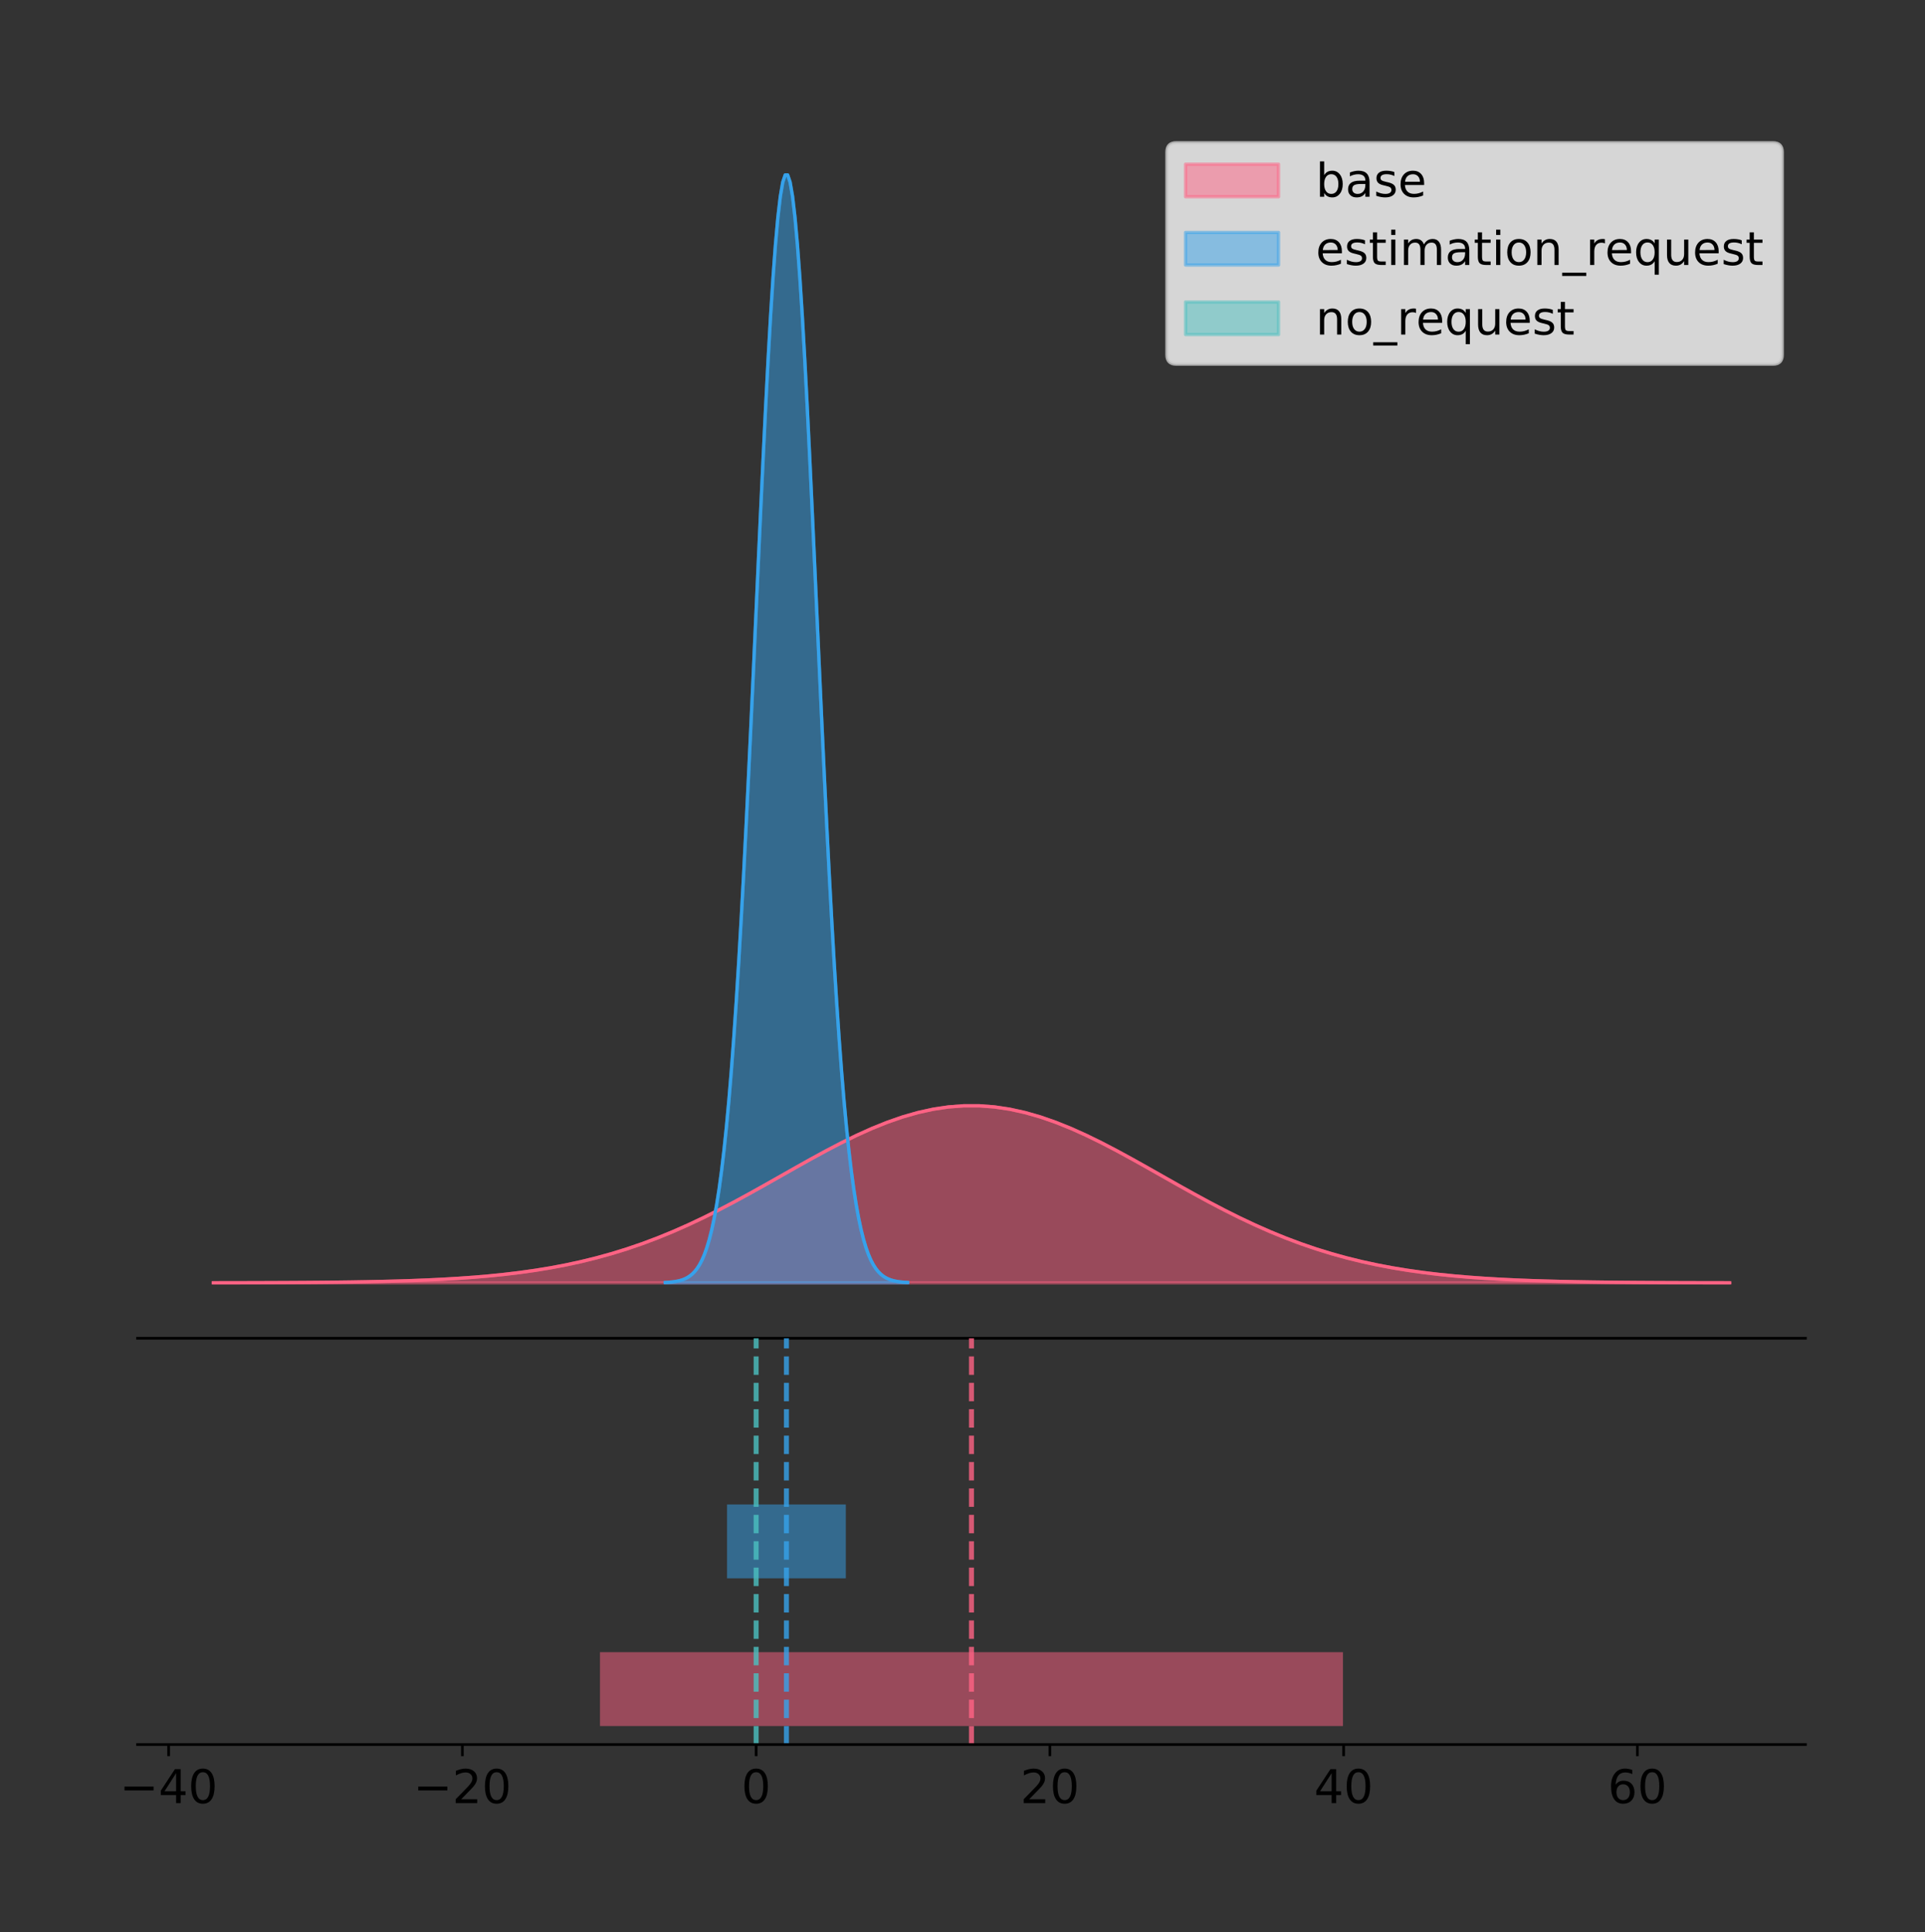 <?xml version="1.0" encoding="utf-8" standalone="no"?>
<!DOCTYPE svg PUBLIC "-//W3C//DTD SVG 1.1//EN"
  "http://www.w3.org/Graphics/SVG/1.1/DTD/svg11.dtd">
<!-- Created with matplotlib (https://matplotlib.org/) -->
<svg height="581.789pt" version="1.1" viewBox="0 0 579.605 581.789" width="579.605pt" xmlns="http://www.w3.org/2000/svg" xmlns:xlink="http://www.w3.org/1999/xlink">
 <rect x="0" y="0" width="579.605" height="581.789" fill="#333333" stroke="none"/>
 <defs>
  <style type="text/css">
*{stroke-linecap:butt;stroke-linejoin:round;}
  </style>
 </defs>
 <g id="figure_1">
  <g id="patch_1">
   <path d="M 0 581.789 
L 579.605 581.789 
L 579.605 0 
L 0 0 
z
" style="fill:none;"/>
  </g>
  <g id="axes_1">
   <g id="patch_2">
    <path d="M 41.405 402.93 
L 543.605 402.93 
L 543.605 36 
L 41.405 36 
z
" style="fill:none;"/>
   </g>
   <g id="PolyCollection_1">
    <defs>
     <path d="M 64.232 -195.538 
L 64.232 -195.556 
L 68.844 -195.563 
L 73.456 -195.572 
L 78.067 -195.584 
L 82.679 -195.6 
L 87.29 -195.621 
L 91.902 -195.649 
L 96.513 -195.685 
L 101.125 -195.731 
L 105.737 -195.79 
L 110.348 -195.865 
L 114.96 -195.96 
L 119.571 -196.079 
L 124.183 -196.227 
L 128.794 -196.41 
L 133.406 -196.633 
L 138.018 -196.906 
L 142.629 -197.234 
L 147.241 -197.629 
L 151.852 -198.098 
L 156.464 -198.652 
L 161.075 -199.301 
L 165.687 -200.056 
L 170.299 -200.927 
L 174.91 -201.924 
L 179.522 -203.057 
L 184.133 -204.332 
L 188.745 -205.757 
L 193.356 -207.336 
L 197.968 -209.07 
L 202.58 -210.958 
L 207.191 -212.995 
L 211.803 -215.172 
L 216.414 -217.477 
L 221.026 -219.894 
L 225.637 -222.4 
L 230.249 -224.971 
L 234.861 -227.579 
L 239.472 -230.191 
L 244.084 -232.772 
L 248.695 -235.284 
L 253.307 -237.69 
L 257.918 -239.95 
L 262.53 -242.028 
L 267.141 -243.885 
L 271.753 -245.49 
L 276.365 -246.812 
L 280.976 -247.826 
L 285.588 -248.513 
L 290.199 -248.861 
L 294.811 -248.861 
L 299.422 -248.513 
L 304.034 -247.826 
L 308.646 -246.812 
L 313.257 -245.49 
L 317.869 -243.885 
L 322.48 -242.028 
L 327.092 -239.95 
L 331.703 -237.69 
L 336.315 -235.284 
L 340.927 -232.772 
L 345.538 -230.191 
L 350.15 -227.579 
L 354.761 -224.971 
L 359.373 -222.4 
L 363.984 -219.894 
L 368.596 -217.477 
L 373.208 -215.172 
L 377.819 -212.995 
L 382.431 -210.958 
L 387.042 -209.07 
L 391.654 -207.336 
L 396.265 -205.757 
L 400.877 -204.332 
L 405.489 -203.057 
L 410.1 -201.924 
L 414.712 -200.927 
L 419.323 -200.056 
L 423.935 -199.301 
L 428.546 -198.652 
L 433.158 -198.098 
L 437.77 -197.629 
L 442.381 -197.234 
L 446.993 -196.906 
L 451.604 -196.633 
L 456.216 -196.41 
L 460.827 -196.227 
L 465.439 -196.079 
L 470.051 -195.96 
L 474.662 -195.865 
L 479.274 -195.79 
L 483.885 -195.731 
L 488.497 -195.685 
L 493.108 -195.649 
L 497.72 -195.621 
L 502.332 -195.6 
L 506.943 -195.584 
L 511.555 -195.572 
L 516.166 -195.563 
L 520.778 -195.556 
L 520.778 -195.538 
L 520.778 -195.538 
L 516.166 -195.538 
L 511.555 -195.538 
L 506.943 -195.538 
L 502.332 -195.538 
L 497.72 -195.538 
L 493.108 -195.538 
L 488.497 -195.538 
L 483.885 -195.538 
L 479.274 -195.538 
L 474.662 -195.538 
L 470.051 -195.538 
L 465.439 -195.538 
L 460.827 -195.538 
L 456.216 -195.538 
L 451.604 -195.538 
L 446.993 -195.538 
L 442.381 -195.538 
L 437.77 -195.538 
L 433.158 -195.538 
L 428.546 -195.538 
L 423.935 -195.538 
L 419.323 -195.538 
L 414.712 -195.538 
L 410.1 -195.538 
L 405.489 -195.538 
L 400.877 -195.538 
L 396.265 -195.538 
L 391.654 -195.538 
L 387.042 -195.538 
L 382.431 -195.538 
L 377.819 -195.538 
L 373.208 -195.538 
L 368.596 -195.538 
L 363.984 -195.538 
L 359.373 -195.538 
L 354.761 -195.538 
L 350.15 -195.538 
L 345.538 -195.538 
L 340.927 -195.538 
L 336.315 -195.538 
L 331.703 -195.538 
L 327.092 -195.538 
L 322.48 -195.538 
L 317.869 -195.538 
L 313.257 -195.538 
L 308.646 -195.538 
L 304.034 -195.538 
L 299.422 -195.538 
L 294.811 -195.538 
L 290.199 -195.538 
L 285.588 -195.538 
L 280.976 -195.538 
L 276.365 -195.538 
L 271.753 -195.538 
L 267.141 -195.538 
L 262.53 -195.538 
L 257.918 -195.538 
L 253.307 -195.538 
L 248.695 -195.538 
L 244.084 -195.538 
L 239.472 -195.538 
L 234.861 -195.538 
L 230.249 -195.538 
L 225.637 -195.538 
L 221.026 -195.538 
L 216.414 -195.538 
L 211.803 -195.538 
L 207.191 -195.538 
L 202.58 -195.538 
L 197.968 -195.538 
L 193.356 -195.538 
L 188.745 -195.538 
L 184.133 -195.538 
L 179.522 -195.538 
L 174.91 -195.538 
L 170.299 -195.538 
L 165.687 -195.538 
L 161.075 -195.538 
L 156.464 -195.538 
L 151.852 -195.538 
L 147.241 -195.538 
L 142.629 -195.538 
L 138.018 -195.538 
L 133.406 -195.538 
L 128.794 -195.538 
L 124.183 -195.538 
L 119.571 -195.538 
L 114.96 -195.538 
L 110.348 -195.538 
L 105.737 -195.538 
L 101.125 -195.538 
L 96.513 -195.538 
L 91.902 -195.538 
L 87.29 -195.538 
L 82.679 -195.538 
L 78.067 -195.538 
L 73.456 -195.538 
L 68.844 -195.538 
L 64.232 -195.538 
z
" id="m63604696eb" style="stroke:#ff6384;stroke-opacity:0.5;"/>
    </defs>
    <g clip-path="url(#p964f556423)">
     <use style="fill:#ff6384;fill-opacity:0.5;stroke:#ff6384;stroke-opacity:0.5;" x="0" xlink:href="#m63604696eb" y="581.789"/>
    </g>
   </g>
   <g id="PolyCollection_2">
    <defs>
     <path d="M 200.3 -195.538 
L 200.3 -195.65 
L 201.037 -195.692 
L 201.774 -195.749 
L 202.512 -195.825 
L 203.249 -195.925 
L 203.986 -196.058 
L 204.723 -196.23 
L 205.46 -196.455 
L 206.197 -196.744 
L 206.935 -197.115 
L 207.672 -197.585 
L 208.409 -198.179 
L 209.146 -198.923 
L 209.883 -199.848 
L 210.62 -200.99 
L 211.358 -202.39 
L 212.095 -204.093 
L 212.832 -206.151 
L 213.569 -208.617 
L 214.306 -211.552 
L 215.043 -215.017 
L 215.781 -219.078 
L 216.518 -223.801 
L 217.255 -229.25 
L 217.992 -235.488 
L 218.729 -242.572 
L 219.467 -250.552 
L 220.204 -259.468 
L 220.941 -269.344 
L 221.678 -280.192 
L 222.415 -292.002 
L 223.152 -304.744 
L 223.89 -318.365 
L 224.627 -332.786 
L 225.364 -347.901 
L 226.101 -363.58 
L 226.838 -379.667 
L 227.575 -395.98 
L 228.313 -412.318 
L 229.05 -428.462 
L 229.787 -444.18 
L 230.524 -459.23 
L 231.261 -473.372 
L 231.998 -486.366 
L 232.736 -497.987 
L 233.473 -508.025 
L 234.21 -516.294 
L 234.947 -522.64 
L 235.684 -526.94 
L 236.421 -529.111 
L 237.159 -529.111 
L 237.896 -526.94 
L 238.633 -522.64 
L 239.37 -516.294 
L 240.107 -508.025 
L 240.844 -497.987 
L 241.582 -486.366 
L 242.319 -473.372 
L 243.056 -459.23 
L 243.793 -444.18 
L 244.53 -428.462 
L 245.268 -412.318 
L 246.005 -395.98 
L 246.742 -379.667 
L 247.479 -363.58 
L 248.216 -347.901 
L 248.953 -332.786 
L 249.691 -318.365 
L 250.428 -304.744 
L 251.165 -292.002 
L 251.902 -280.192 
L 252.639 -269.344 
L 253.376 -259.468 
L 254.114 -250.552 
L 254.851 -242.572 
L 255.588 -235.488 
L 256.325 -229.25 
L 257.062 -223.801 
L 257.799 -219.078 
L 258.537 -215.017 
L 259.274 -211.552 
L 260.011 -208.617 
L 260.748 -206.151 
L 261.485 -204.093 
L 262.222 -202.39 
L 262.96 -200.99 
L 263.697 -199.848 
L 264.434 -198.923 
L 265.171 -198.179 
L 265.908 -197.585 
L 266.646 -197.115 
L 267.383 -196.744 
L 268.12 -196.455 
L 268.857 -196.23 
L 269.594 -196.058 
L 270.331 -195.925 
L 271.069 -195.825 
L 271.806 -195.749 
L 272.543 -195.692 
L 273.28 -195.65 
L 273.28 -195.538 
L 273.28 -195.538 
L 272.543 -195.538 
L 271.806 -195.538 
L 271.069 -195.538 
L 270.331 -195.538 
L 269.594 -195.538 
L 268.857 -195.538 
L 268.12 -195.538 
L 267.383 -195.538 
L 266.646 -195.538 
L 265.908 -195.538 
L 265.171 -195.538 
L 264.434 -195.538 
L 263.697 -195.538 
L 262.96 -195.538 
L 262.222 -195.538 
L 261.485 -195.538 
L 260.748 -195.538 
L 260.011 -195.538 
L 259.274 -195.538 
L 258.537 -195.538 
L 257.799 -195.538 
L 257.062 -195.538 
L 256.325 -195.538 
L 255.588 -195.538 
L 254.851 -195.538 
L 254.114 -195.538 
L 253.376 -195.538 
L 252.639 -195.538 
L 251.902 -195.538 
L 251.165 -195.538 
L 250.428 -195.538 
L 249.691 -195.538 
L 248.953 -195.538 
L 248.216 -195.538 
L 247.479 -195.538 
L 246.742 -195.538 
L 246.005 -195.538 
L 245.268 -195.538 
L 244.53 -195.538 
L 243.793 -195.538 
L 243.056 -195.538 
L 242.319 -195.538 
L 241.582 -195.538 
L 240.844 -195.538 
L 240.107 -195.538 
L 239.37 -195.538 
L 238.633 -195.538 
L 237.896 -195.538 
L 237.159 -195.538 
L 236.421 -195.538 
L 235.684 -195.538 
L 234.947 -195.538 
L 234.21 -195.538 
L 233.473 -195.538 
L 232.736 -195.538 
L 231.998 -195.538 
L 231.261 -195.538 
L 230.524 -195.538 
L 229.787 -195.538 
L 229.05 -195.538 
L 228.313 -195.538 
L 227.575 -195.538 
L 226.838 -195.538 
L 226.101 -195.538 
L 225.364 -195.538 
L 224.627 -195.538 
L 223.89 -195.538 
L 223.152 -195.538 
L 222.415 -195.538 
L 221.678 -195.538 
L 220.941 -195.538 
L 220.204 -195.538 
L 219.467 -195.538 
L 218.729 -195.538 
L 217.992 -195.538 
L 217.255 -195.538 
L 216.518 -195.538 
L 215.781 -195.538 
L 215.043 -195.538 
L 214.306 -195.538 
L 213.569 -195.538 
L 212.832 -195.538 
L 212.095 -195.538 
L 211.358 -195.538 
L 210.62 -195.538 
L 209.883 -195.538 
L 209.146 -195.538 
L 208.409 -195.538 
L 207.672 -195.538 
L 206.935 -195.538 
L 206.197 -195.538 
L 205.46 -195.538 
L 204.723 -195.538 
L 203.986 -195.538 
L 203.249 -195.538 
L 202.512 -195.538 
L 201.774 -195.538 
L 201.037 -195.538 
L 200.3 -195.538 
z
" id="m9dfd5fcb48" style="stroke:#36a2eb;stroke-opacity:0.5;"/>
    </defs>
    <g clip-path="url(#p964f556423)">
     <use style="fill:#36a2eb;fill-opacity:0.5;stroke:#36a2eb;stroke-opacity:0.5;" x="0" xlink:href="#m9dfd5fcb48" y="581.789"/>
    </g>
   </g>
   <g id="PolyCollection_3"/>
   <g id="line2d_1">
    <path clip-path="url(#p964f556423)" d="M 64.232 386.233 
L 68.844 386.227 
L 73.456 386.218 
L 78.067 386.206 
L 82.679 386.189 
L 87.29 386.168 
L 91.902 386.141 
L 96.513 386.105 
L 101.125 386.059 
L 105.737 385.999 
L 110.348 385.924 
L 114.96 385.829 
L 119.571 385.71 
L 124.183 385.562 
L 128.794 385.38 
L 133.406 385.156 
L 138.018 384.884 
L 142.629 384.555 
L 147.241 384.161 
L 151.852 383.692 
L 156.464 383.138 
L 161.075 382.488 
L 165.687 381.734 
L 170.299 380.862 
L 174.91 379.865 
L 179.522 378.733 
L 184.133 377.457 
L 188.745 376.032 
L 193.356 374.453 
L 197.968 372.719 
L 202.58 370.831 
L 207.191 368.794 
L 211.803 366.617 
L 216.414 364.312 
L 221.026 361.896 
L 225.637 359.389 
L 230.249 356.818 
L 234.861 354.21 
L 239.472 351.598 
L 244.084 349.018 
L 248.695 346.505 
L 253.307 344.099 
L 257.918 341.839 
L 262.53 339.762 
L 267.141 337.904 
L 271.753 336.3 
L 276.365 334.978 
L 280.976 333.963 
L 285.588 333.276 
L 290.199 332.929 
L 294.811 332.929 
L 299.422 333.276 
L 304.034 333.963 
L 308.646 334.978 
L 313.257 336.3 
L 317.869 337.904 
L 322.48 339.762 
L 327.092 341.839 
L 331.703 344.099 
L 336.315 346.505 
L 340.927 349.018 
L 345.538 351.598 
L 350.15 354.21 
L 354.761 356.818 
L 359.373 359.389 
L 363.984 361.896 
L 368.596 364.312 
L 373.208 366.617 
L 377.819 368.794 
L 382.431 370.831 
L 387.042 372.719 
L 391.654 374.453 
L 396.265 376.032 
L 400.877 377.457 
L 405.489 378.733 
L 410.1 379.865 
L 414.712 380.862 
L 419.323 381.734 
L 423.935 382.488 
L 428.546 383.138 
L 433.158 383.692 
L 437.77 384.161 
L 442.381 384.555 
L 446.993 384.884 
L 451.604 385.156 
L 456.216 385.38 
L 460.827 385.562 
L 465.439 385.71 
L 470.051 385.829 
L 474.662 385.924 
L 479.274 385.999 
L 483.885 386.059 
L 488.497 386.105 
L 493.108 386.141 
L 497.72 386.168 
L 502.332 386.189 
L 506.943 386.206 
L 511.555 386.218 
L 516.166 386.227 
L 520.778 386.233 
" style="fill:none;stroke:#ff6384;stroke-linecap:square;"/>
   </g>
   <g id="line2d_2">
    <path clip-path="url(#p964f556423)" d="M 200.3 386.139 
L 201.037 386.097 
L 201.774 386.04 
L 202.512 385.965 
L 203.249 385.864 
L 203.986 385.732 
L 204.723 385.559 
L 205.46 385.334 
L 206.197 385.045 
L 206.935 384.675 
L 207.672 384.204 
L 208.409 383.61 
L 209.146 382.867 
L 209.883 381.941 
L 210.62 380.799 
L 211.358 379.399 
L 212.095 377.696 
L 212.832 375.639 
L 213.569 373.172 
L 214.306 370.238 
L 215.043 366.772 
L 215.781 362.711 
L 216.518 357.989 
L 217.255 352.539 
L 217.992 346.301 
L 218.729 339.217 
L 219.467 331.237 
L 220.204 322.322 
L 220.941 312.445 
L 221.678 301.597 
L 222.415 289.787 
L 223.152 277.045 
L 223.89 263.424 
L 224.627 249.004 
L 225.364 233.888 
L 226.101 218.209 
L 226.838 202.123 
L 227.575 185.809 
L 228.313 169.471 
L 229.05 153.327 
L 229.787 137.61 
L 230.524 122.559 
L 231.261 108.418 
L 231.998 95.423 
L 232.736 83.803 
L 233.473 73.765 
L 234.21 65.495 
L 234.947 59.15 
L 235.684 54.85 
L 236.421 52.679 
L 237.159 52.679 
L 237.896 54.85 
L 238.633 59.15 
L 239.37 65.495 
L 240.107 73.765 
L 240.844 83.803 
L 241.582 95.423 
L 242.319 108.418 
L 243.056 122.559 
L 243.793 137.61 
L 244.53 153.327 
L 245.268 169.471 
L 246.005 185.809 
L 246.742 202.123 
L 247.479 218.209 
L 248.216 233.888 
L 248.953 249.004 
L 249.691 263.424 
L 250.428 277.045 
L 251.165 289.787 
L 251.902 301.597 
L 252.639 312.445 
L 253.376 322.322 
L 254.114 331.237 
L 254.851 339.217 
L 255.588 346.301 
L 256.325 352.539 
L 257.062 357.989 
L 257.799 362.711 
L 258.537 366.772 
L 259.274 370.238 
L 260.011 373.172 
L 260.748 375.639 
L 261.485 377.696 
L 262.222 379.399 
L 262.96 380.799 
L 263.697 381.941 
L 264.434 382.867 
L 265.171 383.61 
L 265.908 384.204 
L 266.646 384.675 
L 267.383 385.045 
L 268.12 385.334 
L 268.857 385.559 
L 269.594 385.732 
L 270.331 385.864 
L 271.069 385.965 
L 271.806 386.04 
L 272.543 386.097 
L 273.28 386.139 
" style="fill:none;stroke:#36a2eb;stroke-linecap:square;"/>
   </g>
   <g id="line2d_3">
    <path clip-path="url(#p964f556423)" d="M 0 0 
" style="fill:none;stroke:#4bc0c0;stroke-linecap:square;"/>
   </g>
   <g id="patch_3">
    <path d="M 41.405 402.93 
L 543.605 402.93 
" style="fill:none;stroke:#000000;stroke-linecap:square;stroke-linejoin:miter;stroke-width:0.8;"/>
   </g>
   <g id="legend_1">
    <g id="patch_4">
     <path d="M 354.165 109.627 
L 533.805 109.627 
Q 536.605 109.627 536.605 106.827 
L 536.605 45.8 
Q 536.605 43 533.805 43 
L 354.165 43 
Q 351.365 43 351.365 45.8 
L 351.365 106.827 
Q 351.365 109.627 354.165 109.627 
z
" style="fill:#ffffff;opacity:0.8;stroke:#cccccc;stroke-linejoin:miter;"/>
    </g>
    <g id="patch_5">
     <path d="M 356.965 59.238 
L 384.965 59.238 
L 384.965 49.438 
L 356.965 49.438 
z
" style="fill:#ff6384;opacity:0.5;stroke:#ff6384;stroke-linejoin:miter;"/>
    </g>
    <g id="text_1">
     <!-- base -->
     <defs>
      <path d="M 48.688 27.297 
Q 48.688 37.203 44.609 42.844 
Q 40.531 48.484 33.406 48.484 
Q 26.266 48.484 22.188 42.844 
Q 18.109 37.203 18.109 27.297 
Q 18.109 17.391 22.188 11.75 
Q 26.266 6.109 33.406 6.109 
Q 40.531 6.109 44.609 11.75 
Q 48.688 17.391 48.688 27.297 
z
M 18.109 46.391 
Q 20.953 51.266 25.266 53.625 
Q 29.594 56 35.594 56 
Q 45.562 56 51.781 48.094 
Q 58.016 40.188 58.016 27.297 
Q 58.016 14.406 51.781 6.484 
Q 45.562 -1.422 35.594 -1.422 
Q 29.594 -1.422 25.266 0.953 
Q 20.953 3.328 18.109 8.203 
L 18.109 0 
L 9.078 0 
L 9.078 75.984 
L 18.109 75.984 
z
" id="DejaVuSans-98"/>
      <path d="M 34.281 27.484 
Q 23.391 27.484 19.188 25 
Q 14.984 22.516 14.984 16.5 
Q 14.984 11.719 18.141 8.906 
Q 21.297 6.109 26.703 6.109 
Q 34.188 6.109 38.703 11.406 
Q 43.219 16.703 43.219 25.484 
L 43.219 27.484 
z
M 52.203 31.203 
L 52.203 0 
L 43.219 0 
L 43.219 8.297 
Q 40.141 3.328 35.547 0.953 
Q 30.953 -1.422 24.312 -1.422 
Q 15.922 -1.422 10.953 3.297 
Q 6 8.016 6 15.922 
Q 6 25.141 12.172 29.828 
Q 18.359 34.516 30.609 34.516 
L 43.219 34.516 
L 43.219 35.406 
Q 43.219 41.609 39.141 45 
Q 35.062 48.391 27.688 48.391 
Q 23 48.391 18.547 47.266 
Q 14.109 46.141 10.016 43.891 
L 10.016 52.203 
Q 14.938 54.109 19.578 55.047 
Q 24.219 56 28.609 56 
Q 40.484 56 46.344 49.844 
Q 52.203 43.703 52.203 31.203 
z
" id="DejaVuSans-97"/>
      <path d="M 44.281 53.078 
L 44.281 44.578 
Q 40.484 46.531 36.375 47.5 
Q 32.281 48.484 27.875 48.484 
Q 21.188 48.484 17.844 46.438 
Q 14.5 44.391 14.5 40.281 
Q 14.5 37.156 16.891 35.375 
Q 19.281 33.594 26.516 31.984 
L 29.594 31.297 
Q 39.156 29.25 43.188 25.516 
Q 47.219 21.781 47.219 15.094 
Q 47.219 7.469 41.188 3.016 
Q 35.156 -1.422 24.609 -1.422 
Q 20.219 -1.422 15.453 -0.562 
Q 10.688 0.297 5.422 2 
L 5.422 11.281 
Q 10.406 8.688 15.234 7.391 
Q 20.062 6.109 24.812 6.109 
Q 31.156 6.109 34.562 8.281 
Q 37.984 10.453 37.984 14.406 
Q 37.984 18.062 35.516 20.016 
Q 33.062 21.969 24.703 23.781 
L 21.578 24.516 
Q 13.234 26.266 9.516 29.906 
Q 5.812 33.547 5.812 39.891 
Q 5.812 47.609 11.281 51.797 
Q 16.75 56 26.812 56 
Q 31.781 56 36.172 55.266 
Q 40.578 54.547 44.281 53.078 
z
" id="DejaVuSans-115"/>
      <path d="M 56.203 29.594 
L 56.203 25.203 
L 14.891 25.203 
Q 15.484 15.922 20.484 11.062 
Q 25.484 6.203 34.422 6.203 
Q 39.594 6.203 44.453 7.469 
Q 49.312 8.734 54.109 11.281 
L 54.109 2.781 
Q 49.266 0.734 44.188 -0.344 
Q 39.109 -1.422 33.891 -1.422 
Q 20.797 -1.422 13.156 6.188 
Q 5.516 13.812 5.516 26.812 
Q 5.516 40.234 12.766 48.109 
Q 20.016 56 32.328 56 
Q 43.359 56 49.781 48.891 
Q 56.203 41.797 56.203 29.594 
z
M 47.219 32.234 
Q 47.125 39.594 43.094 43.984 
Q 39.062 48.391 32.422 48.391 
Q 24.906 48.391 20.391 44.141 
Q 15.875 39.891 15.188 32.172 
z
" id="DejaVuSans-101"/>
     </defs>
     <g transform="translate(396.165 59.238)scale(0.14 -0.14)">
      <use xlink:href="#DejaVuSans-98"/>
      <use x="63.477" xlink:href="#DejaVuSans-97"/>
      <use x="124.756" xlink:href="#DejaVuSans-115"/>
      <use x="176.855" xlink:href="#DejaVuSans-101"/>
     </g>
    </g>
    <g id="patch_6">
     <path d="M 356.965 79.787 
L 384.965 79.787 
L 384.965 69.987 
L 356.965 69.987 
z
" style="fill:#36a2eb;opacity:0.5;stroke:#36a2eb;stroke-linejoin:miter;"/>
    </g>
    <g id="text_2">
     <!-- estimation_request -->
     <defs>
      <path d="M 18.312 70.219 
L 18.312 54.688 
L 36.812 54.688 
L 36.812 47.703 
L 18.312 47.703 
L 18.312 18.016 
Q 18.312 11.328 20.141 9.422 
Q 21.969 7.516 27.594 7.516 
L 36.812 7.516 
L 36.812 0 
L 27.594 0 
Q 17.188 0 13.234 3.875 
Q 9.281 7.766 9.281 18.016 
L 9.281 47.703 
L 2.688 47.703 
L 2.688 54.688 
L 9.281 54.688 
L 9.281 70.219 
z
" id="DejaVuSans-116"/>
      <path d="M 9.422 54.688 
L 18.406 54.688 
L 18.406 0 
L 9.422 0 
z
M 9.422 75.984 
L 18.406 75.984 
L 18.406 64.594 
L 9.422 64.594 
z
" id="DejaVuSans-105"/>
      <path d="M 52 44.188 
Q 55.375 50.25 60.062 53.125 
Q 64.75 56 71.094 56 
Q 79.641 56 84.281 50.016 
Q 88.922 44.047 88.922 33.016 
L 88.922 0 
L 79.891 0 
L 79.891 32.719 
Q 79.891 40.578 77.094 44.375 
Q 74.312 48.188 68.609 48.188 
Q 61.625 48.188 57.562 43.547 
Q 53.516 38.922 53.516 30.906 
L 53.516 0 
L 44.484 0 
L 44.484 32.719 
Q 44.484 40.625 41.703 44.406 
Q 38.922 48.188 33.109 48.188 
Q 26.219 48.188 22.156 43.531 
Q 18.109 38.875 18.109 30.906 
L 18.109 0 
L 9.078 0 
L 9.078 54.688 
L 18.109 54.688 
L 18.109 46.188 
Q 21.188 51.219 25.484 53.609 
Q 29.781 56 35.688 56 
Q 41.656 56 45.828 52.969 
Q 50 49.953 52 44.188 
z
" id="DejaVuSans-109"/>
      <path d="M 30.609 48.391 
Q 23.391 48.391 19.188 42.75 
Q 14.984 37.109 14.984 27.297 
Q 14.984 17.484 19.156 11.844 
Q 23.344 6.203 30.609 6.203 
Q 37.797 6.203 41.984 11.859 
Q 46.188 17.531 46.188 27.297 
Q 46.188 37.016 41.984 42.703 
Q 37.797 48.391 30.609 48.391 
z
M 30.609 56 
Q 42.328 56 49.016 48.375 
Q 55.719 40.766 55.719 27.297 
Q 55.719 13.875 49.016 6.219 
Q 42.328 -1.422 30.609 -1.422 
Q 18.844 -1.422 12.172 6.219 
Q 5.516 13.875 5.516 27.297 
Q 5.516 40.766 12.172 48.375 
Q 18.844 56 30.609 56 
z
" id="DejaVuSans-111"/>
      <path d="M 54.891 33.016 
L 54.891 0 
L 45.906 0 
L 45.906 32.719 
Q 45.906 40.484 42.875 44.328 
Q 39.844 48.188 33.797 48.188 
Q 26.516 48.188 22.312 43.547 
Q 18.109 38.922 18.109 30.906 
L 18.109 0 
L 9.078 0 
L 9.078 54.688 
L 18.109 54.688 
L 18.109 46.188 
Q 21.344 51.125 25.703 53.562 
Q 30.078 56 35.797 56 
Q 45.219 56 50.047 50.172 
Q 54.891 44.344 54.891 33.016 
z
" id="DejaVuSans-110"/>
      <path d="M 50.984 -16.609 
L 50.984 -23.578 
L -0.984 -23.578 
L -0.984 -16.609 
z
" id="DejaVuSans-95"/>
      <path d="M 41.109 46.297 
Q 39.594 47.172 37.812 47.578 
Q 36.031 48 33.891 48 
Q 26.266 48 22.188 43.047 
Q 18.109 38.094 18.109 28.812 
L 18.109 0 
L 9.078 0 
L 9.078 54.688 
L 18.109 54.688 
L 18.109 46.188 
Q 20.953 51.172 25.484 53.578 
Q 30.031 56 36.531 56 
Q 37.453 56 38.578 55.875 
Q 39.703 55.766 41.062 55.516 
z
" id="DejaVuSans-114"/>
      <path d="M 14.797 27.297 
Q 14.797 17.391 18.875 11.75 
Q 22.953 6.109 30.078 6.109 
Q 37.203 6.109 41.297 11.75 
Q 45.406 17.391 45.406 27.297 
Q 45.406 37.203 41.297 42.844 
Q 37.203 48.484 30.078 48.484 
Q 22.953 48.484 18.875 42.844 
Q 14.797 37.203 14.797 27.297 
z
M 45.406 8.203 
Q 42.578 3.328 38.25 0.953 
Q 33.938 -1.422 27.875 -1.422 
Q 17.969 -1.422 11.734 6.484 
Q 5.516 14.406 5.516 27.297 
Q 5.516 40.188 11.734 48.094 
Q 17.969 56 27.875 56 
Q 33.938 56 38.25 53.625 
Q 42.578 51.266 45.406 46.391 
L 45.406 54.688 
L 54.391 54.688 
L 54.391 -20.797 
L 45.406 -20.797 
z
" id="DejaVuSans-113"/>
      <path d="M 8.5 21.578 
L 8.5 54.688 
L 17.484 54.688 
L 17.484 21.922 
Q 17.484 14.156 20.5 10.266 
Q 23.531 6.391 29.594 6.391 
Q 36.859 6.391 41.078 11.031 
Q 45.312 15.672 45.312 23.688 
L 45.312 54.688 
L 54.297 54.688 
L 54.297 0 
L 45.312 0 
L 45.312 8.406 
Q 42.047 3.422 37.719 1 
Q 33.406 -1.422 27.688 -1.422 
Q 18.266 -1.422 13.375 4.438 
Q 8.5 10.297 8.5 21.578 
z
M 31.109 56 
z
" id="DejaVuSans-117"/>
     </defs>
     <g transform="translate(396.165 79.787)scale(0.14 -0.14)">
      <use xlink:href="#DejaVuSans-101"/>
      <use x="61.523" xlink:href="#DejaVuSans-115"/>
      <use x="113.623" xlink:href="#DejaVuSans-116"/>
      <use x="152.832" xlink:href="#DejaVuSans-105"/>
      <use x="180.615" xlink:href="#DejaVuSans-109"/>
      <use x="278.027" xlink:href="#DejaVuSans-97"/>
      <use x="339.307" xlink:href="#DejaVuSans-116"/>
      <use x="378.516" xlink:href="#DejaVuSans-105"/>
      <use x="406.299" xlink:href="#DejaVuSans-111"/>
      <use x="467.48" xlink:href="#DejaVuSans-110"/>
      <use x="530.859" xlink:href="#DejaVuSans-95"/>
      <use x="580.859" xlink:href="#DejaVuSans-114"/>
      <use x="621.941" xlink:href="#DejaVuSans-101"/>
      <use x="683.465" xlink:href="#DejaVuSans-113"/>
      <use x="746.941" xlink:href="#DejaVuSans-117"/>
      <use x="810.32" xlink:href="#DejaVuSans-101"/>
      <use x="871.844" xlink:href="#DejaVuSans-115"/>
      <use x="923.943" xlink:href="#DejaVuSans-116"/>
     </g>
    </g>
    <g id="patch_7">
     <path d="M 356.965 100.726 
L 384.965 100.726 
L 384.965 90.926 
L 356.965 90.926 
z
" style="fill:#4bc0c0;opacity:0.5;stroke:#4bc0c0;stroke-linejoin:miter;"/>
    </g>
    <g id="text_3">
     <!-- no_request -->
     <g transform="translate(396.165 100.726)scale(0.14 -0.14)">
      <use xlink:href="#DejaVuSans-110"/>
      <use x="63.379" xlink:href="#DejaVuSans-111"/>
      <use x="124.561" xlink:href="#DejaVuSans-95"/>
      <use x="174.561" xlink:href="#DejaVuSans-114"/>
      <use x="215.643" xlink:href="#DejaVuSans-101"/>
      <use x="277.166" xlink:href="#DejaVuSans-113"/>
      <use x="340.643" xlink:href="#DejaVuSans-117"/>
      <use x="404.021" xlink:href="#DejaVuSans-101"/>
      <use x="465.545" xlink:href="#DejaVuSans-115"/>
      <use x="517.645" xlink:href="#DejaVuSans-116"/>
     </g>
    </g>
   </g>
  </g>
  <g id="axes_2">
   <g id="patch_8">
    <path d="M 41.405 525.24 
L 543.605 525.24 
L 543.605 402.93 
L 41.405 402.93 
z
" style="fill:none;"/>
   </g>
   <g id="patch_9">
    <path clip-path="url(#p63d67c1cc9)" d="M 180.651 519.68 
L 404.359 519.68 
L 404.359 497.442 
L 180.651 497.442 
z
" style="fill:#ff6384;opacity:0.5;"/>
   </g>
   <g id="patch_10">
    <path clip-path="url(#p63d67c1cc9)" d="M 218.91 475.204 
L 254.67 475.204 
L 254.67 452.966 
L 218.91 452.966 
z
" style="fill:#36a2eb;opacity:0.5;"/>
   </g>
   <g id="patch_11">
    <path clip-path="url(#p63d67c1cc9)" d="M 227.668 430.728 
L 227.668 430.728 
L 227.668 408.49 
L 227.668 408.49 
z
" style="fill:#4bc0c0;opacity:0.5;"/>
   </g>
   <g id="matplotlib.axis_1">
    <g id="xtick_1">
     <g id="line2d_4">
      <defs>
       <path d="M 0 0 
L 0 3.5 
" id="mfb9b222e68" style="stroke:#000000;stroke-width:0.8;"/>
      </defs>
      <g>
       <use style="stroke:#000000;stroke-width:0.8;" x="50.773" xlink:href="#mfb9b222e68" y="525.24"/>
      </g>
     </g>
     <g id="text_4">
      <!-- −40 -->
      <defs>
       <path d="M 10.594 35.5 
L 73.188 35.5 
L 73.188 27.203 
L 10.594 27.203 
z
" id="DejaVuSans-8722"/>
       <path d="M 37.797 64.312 
L 12.891 25.391 
L 37.797 25.391 
z
M 35.203 72.906 
L 47.609 72.906 
L 47.609 25.391 
L 58.016 25.391 
L 58.016 17.188 
L 47.609 17.188 
L 47.609 0 
L 37.797 0 
L 37.797 17.188 
L 4.891 17.188 
L 4.891 26.703 
z
" id="DejaVuSans-52"/>
       <path d="M 31.781 66.406 
Q 24.172 66.406 20.328 58.906 
Q 16.5 51.422 16.5 36.375 
Q 16.5 21.391 20.328 13.891 
Q 24.172 6.391 31.781 6.391 
Q 39.453 6.391 43.281 13.891 
Q 47.125 21.391 47.125 36.375 
Q 47.125 51.422 43.281 58.906 
Q 39.453 66.406 31.781 66.406 
z
M 31.781 74.219 
Q 44.047 74.219 50.516 64.516 
Q 56.984 54.828 56.984 36.375 
Q 56.984 17.969 50.516 8.266 
Q 44.047 -1.422 31.781 -1.422 
Q 19.531 -1.422 13.062 8.266 
Q 6.594 17.969 6.594 36.375 
Q 6.594 54.828 13.062 64.516 
Q 19.531 74.219 31.781 74.219 
z
" id="DejaVuSans-48"/>
      </defs>
      <g transform="translate(36 542.878)scale(0.14 -0.14)">
       <use xlink:href="#DejaVuSans-8722"/>
       <use x="83.789" xlink:href="#DejaVuSans-52"/>
       <use x="147.412" xlink:href="#DejaVuSans-48"/>
      </g>
     </g>
    </g>
    <g id="xtick_2">
     <g id="line2d_5">
      <g>
       <use style="stroke:#000000;stroke-width:0.8;" x="139.22" xlink:href="#mfb9b222e68" y="525.24"/>
      </g>
     </g>
     <g id="text_5">
      <!-- −20 -->
      <defs>
       <path d="M 19.188 8.297 
L 53.609 8.297 
L 53.609 0 
L 7.328 0 
L 7.328 8.297 
Q 12.938 14.109 22.625 23.891 
Q 32.328 33.688 34.812 36.531 
Q 39.547 41.844 41.422 45.531 
Q 43.312 49.219 43.312 52.781 
Q 43.312 58.594 39.234 62.25 
Q 35.156 65.922 28.609 65.922 
Q 23.969 65.922 18.812 64.312 
Q 13.672 62.703 7.812 59.422 
L 7.812 69.391 
Q 13.766 71.781 18.938 73 
Q 24.125 74.219 28.422 74.219 
Q 39.75 74.219 46.484 68.547 
Q 53.219 62.891 53.219 53.422 
Q 53.219 48.922 51.531 44.891 
Q 49.859 40.875 45.406 35.406 
Q 44.188 33.984 37.641 27.219 
Q 31.109 20.453 19.188 8.297 
z
" id="DejaVuSans-50"/>
      </defs>
      <g transform="translate(124.447 542.878)scale(0.14 -0.14)">
       <use xlink:href="#DejaVuSans-8722"/>
       <use x="83.789" xlink:href="#DejaVuSans-50"/>
       <use x="147.412" xlink:href="#DejaVuSans-48"/>
      </g>
     </g>
    </g>
    <g id="xtick_3">
     <g id="line2d_6">
      <g>
       <use style="stroke:#000000;stroke-width:0.8;" x="227.668" xlink:href="#mfb9b222e68" y="525.24"/>
      </g>
     </g>
     <g id="text_6">
      <!-- 0 -->
      <g transform="translate(223.214 542.878)scale(0.14 -0.14)">
       <use xlink:href="#DejaVuSans-48"/>
      </g>
     </g>
    </g>
    <g id="xtick_4">
     <g id="line2d_7">
      <g>
       <use style="stroke:#000000;stroke-width:0.8;" x="316.115" xlink:href="#mfb9b222e68" y="525.24"/>
      </g>
     </g>
     <g id="text_7">
      <!-- 20 -->
      <g transform="translate(307.207 542.878)scale(0.14 -0.14)">
       <use xlink:href="#DejaVuSans-50"/>
       <use x="63.623" xlink:href="#DejaVuSans-48"/>
      </g>
     </g>
    </g>
    <g id="xtick_5">
     <g id="line2d_8">
      <g>
       <use style="stroke:#000000;stroke-width:0.8;" x="404.562" xlink:href="#mfb9b222e68" y="525.24"/>
      </g>
     </g>
     <g id="text_8">
      <!-- 40 -->
      <g transform="translate(395.654 542.878)scale(0.14 -0.14)">
       <use xlink:href="#DejaVuSans-52"/>
       <use x="63.623" xlink:href="#DejaVuSans-48"/>
      </g>
     </g>
    </g>
    <g id="xtick_6">
     <g id="line2d_9">
      <g>
       <use style="stroke:#000000;stroke-width:0.8;" x="493.009" xlink:href="#mfb9b222e68" y="525.24"/>
      </g>
     </g>
     <g id="text_9">
      <!-- 60 -->
      <defs>
       <path d="M 33.016 40.375 
Q 26.375 40.375 22.484 35.828 
Q 18.609 31.297 18.609 23.391 
Q 18.609 15.531 22.484 10.953 
Q 26.375 6.391 33.016 6.391 
Q 39.656 6.391 43.531 10.953 
Q 47.406 15.531 47.406 23.391 
Q 47.406 31.297 43.531 35.828 
Q 39.656 40.375 33.016 40.375 
z
M 52.594 71.297 
L 52.594 62.312 
Q 48.875 64.062 45.094 64.984 
Q 41.312 65.922 37.594 65.922 
Q 27.828 65.922 22.672 59.328 
Q 17.531 52.734 16.797 39.406 
Q 19.672 43.656 24.016 45.922 
Q 28.375 48.188 33.594 48.188 
Q 44.578 48.188 50.953 41.516 
Q 57.328 34.859 57.328 23.391 
Q 57.328 12.156 50.688 5.359 
Q 44.047 -1.422 33.016 -1.422 
Q 20.359 -1.422 13.672 8.266 
Q 6.984 17.969 6.984 36.375 
Q 6.984 53.656 15.188 63.938 
Q 23.391 74.219 37.203 74.219 
Q 40.922 74.219 44.703 73.484 
Q 48.484 72.75 52.594 71.297 
z
" id="DejaVuSans-54"/>
      </defs>
      <g transform="translate(484.102 542.878)scale(0.14 -0.14)">
       <use xlink:href="#DejaVuSans-54"/>
       <use x="63.623" xlink:href="#DejaVuSans-48"/>
      </g>
     </g>
    </g>
   </g>
   <g id="line2d_10">
    <path clip-path="url(#p63d67c1cc9)" d="M 292.505 525.24 
L 292.505 402.93 
" style="fill:none;stroke:#ff6384;stroke-dasharray:5.55,2.4;stroke-dashoffset:0;stroke-opacity:0.8;stroke-width:1.5;"/>
   </g>
   <g id="line2d_11">
    <path clip-path="url(#p63d67c1cc9)" d="M 236.79 525.24 
L 236.79 402.93 
" style="fill:none;stroke:#36a2eb;stroke-dasharray:5.55,2.4;stroke-dashoffset:0;stroke-opacity:0.8;stroke-width:1.5;"/>
   </g>
   <g id="line2d_12">
    <path clip-path="url(#p63d67c1cc9)" d="M 227.668 525.24 
L 227.668 402.93 
" style="fill:none;stroke:#4bc0c0;stroke-dasharray:5.55,2.4;stroke-dashoffset:0;stroke-opacity:0.8;stroke-width:1.5;"/>
   </g>
   <g id="patch_12">
    <path d="M 41.405 525.24 
L 543.605 525.24 
" style="fill:none;stroke:#000000;stroke-linecap:square;stroke-linejoin:miter;stroke-width:0.8;"/>
   </g>
  </g>
 </g>
 <defs>
  <clipPath id="p964f556423">
   <rect height="366.93" width="502.2" x="41.405" y="36"/>
  </clipPath>
  <clipPath id="p63d67c1cc9">
   <rect height="122.31" width="502.2" x="41.405" y="402.93"/>
  </clipPath>
 </defs>
</svg>
